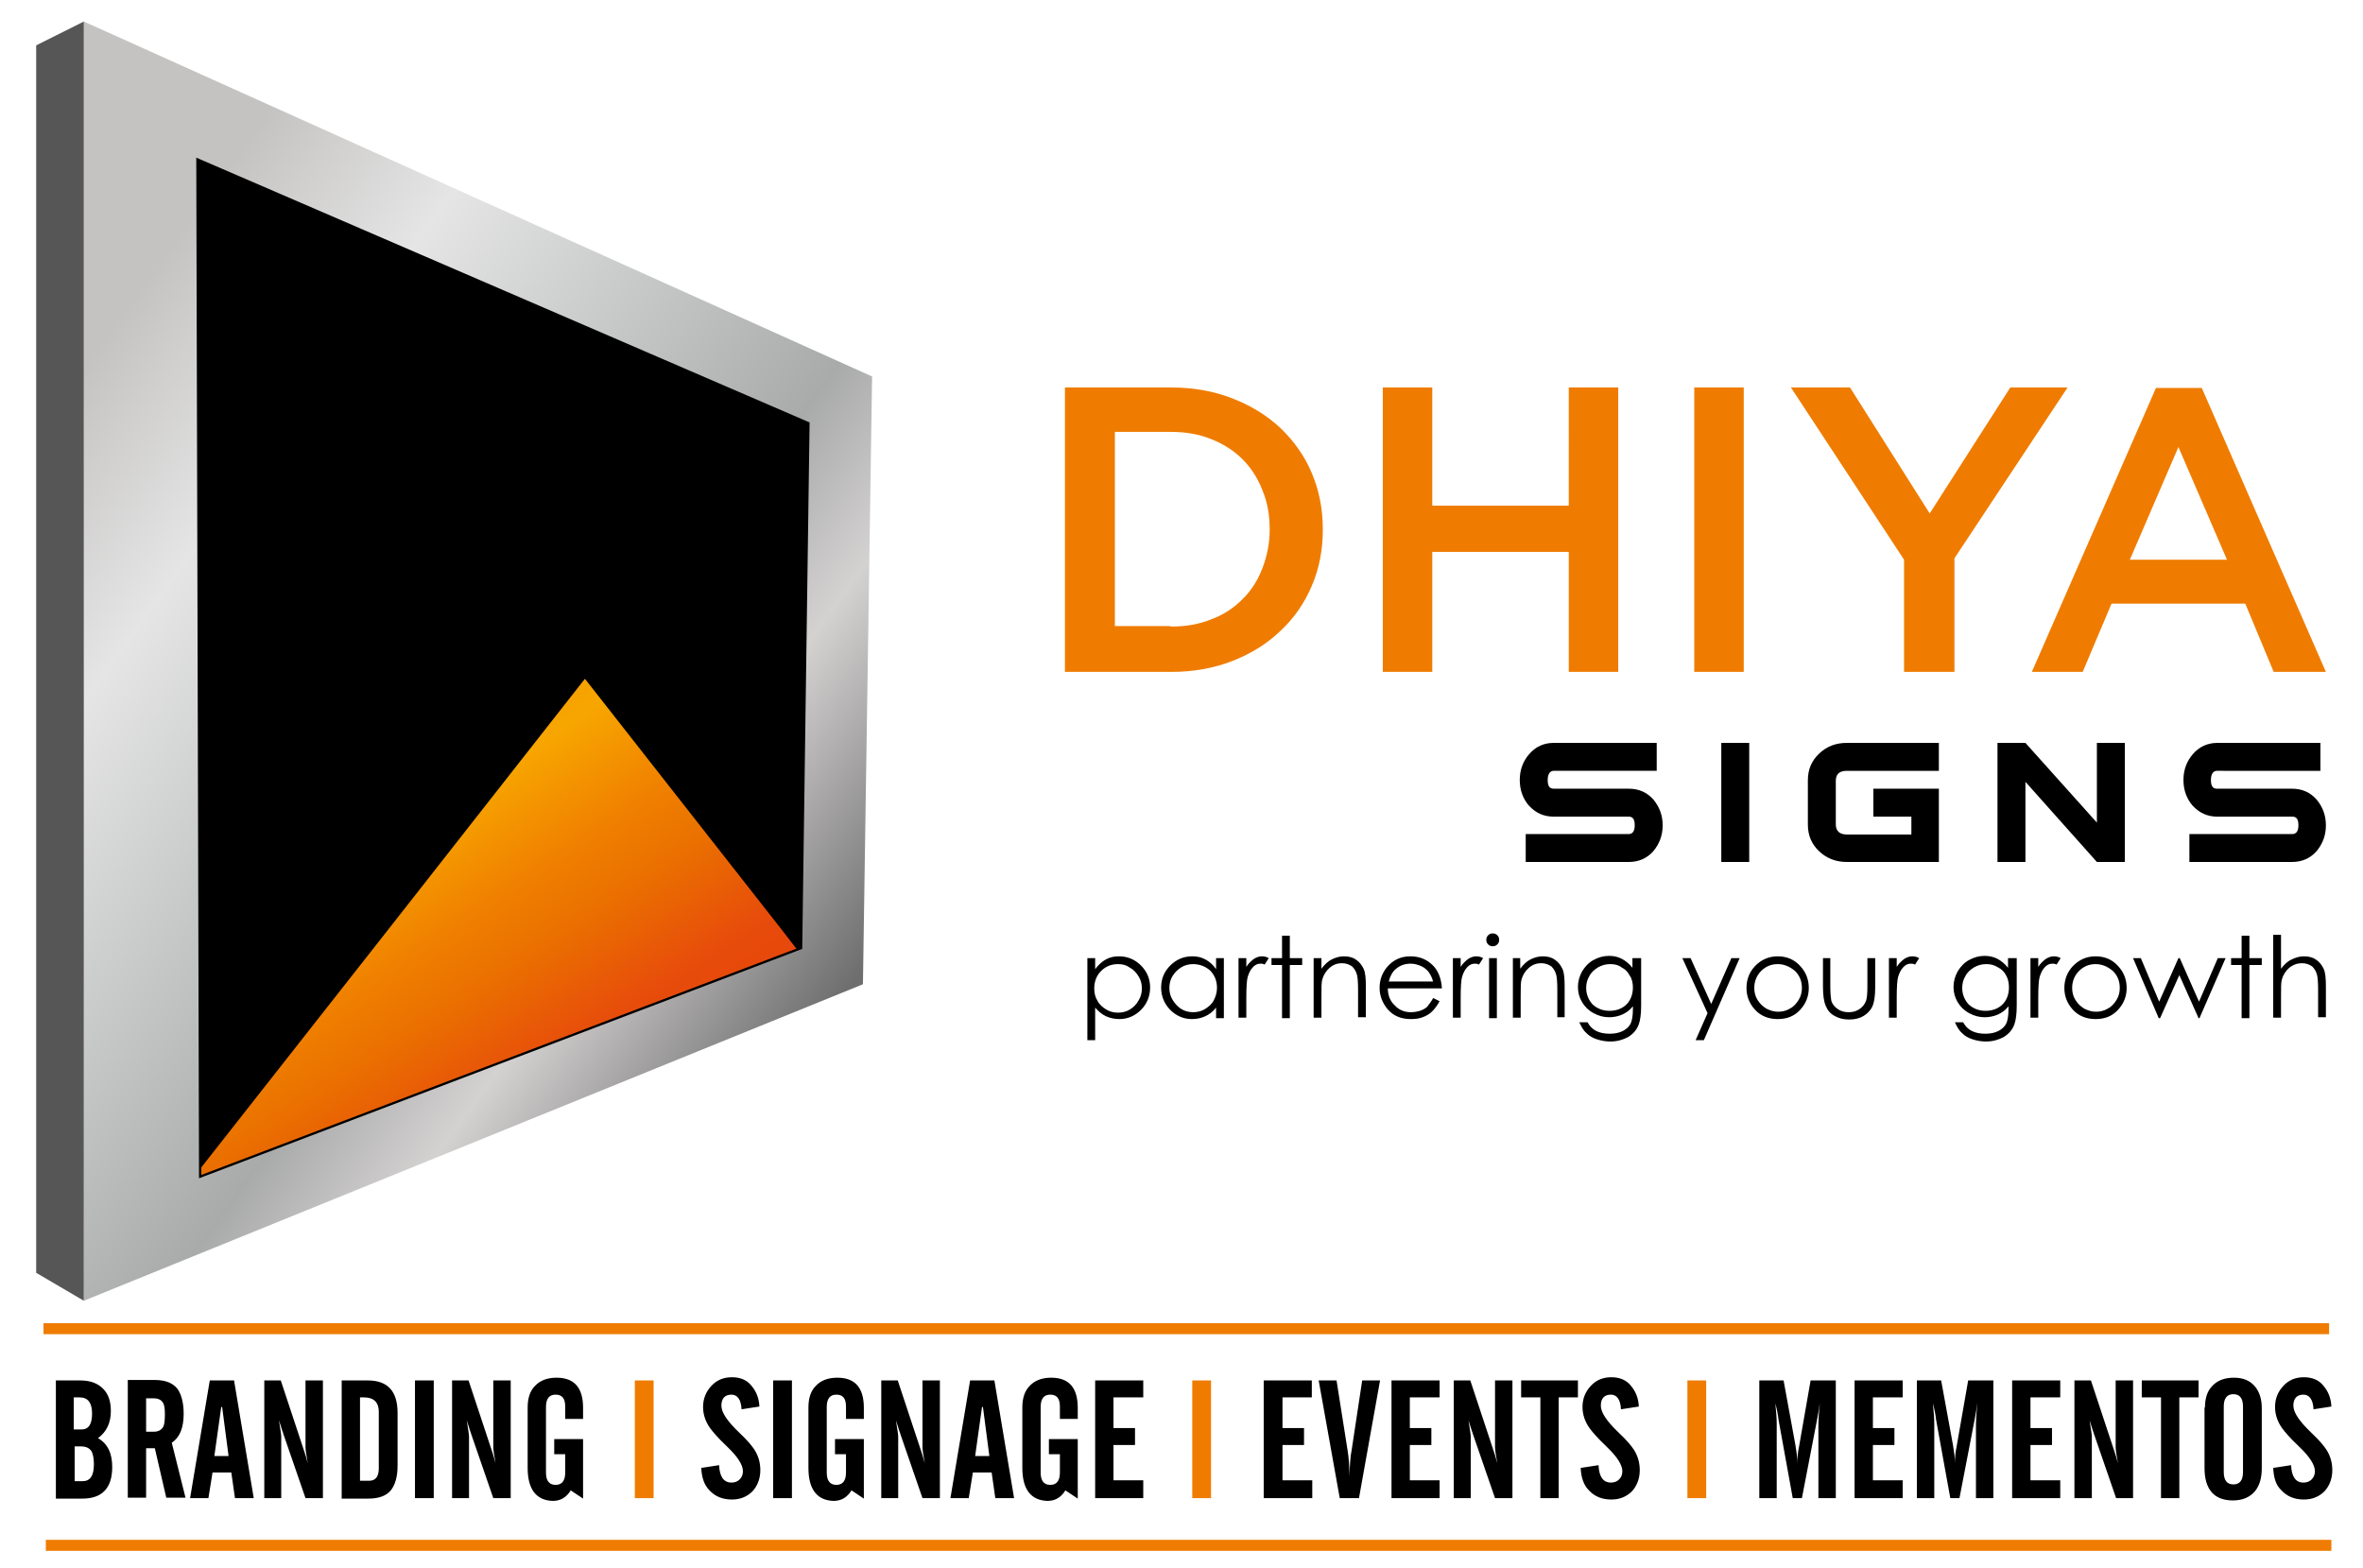 <?xml version="1.0" encoding="utf-8"?>
<!-- Generator: Adobe Illustrator 26.0.3, SVG Export Plug-In . SVG Version: 6.00 Build 0)  -->
<svg version="1.1" id="Layer_1" xmlns="http://www.w3.org/2000/svg" xmlns:xlink="http://www.w3.org/1999/xlink" x="0px" y="0px"
	 viewBox="0 0 515.9 342.3" style="enable-background:new 0 0 515.9 342.3;" xml:space="preserve">
<style type="text/css">
	.st0{fill:#EF7C00;}
	
		.st1{clip-path:url(#SVGID_00000150791334932542400810000008269895032557548420_);fill:url(#SVGID_00000027571298645837655050000015083161630999332758_);}
	.st2{fill-rule:evenodd;clip-rule:evenodd;}
	
		.st3{clip-path:url(#SVGID_00000106136891009758534150000014962345594463053984_);fill:url(#SVGID_00000108292284414893705440000008543855320156635530_);}
	.st4{fill-rule:evenodd;clip-rule:evenodd;fill:#575656;}
	.st5{fill:none;stroke:#000000;stroke-width:0.5;stroke-miterlimit:2.613;}
	.st6{fill-rule:evenodd;clip-rule:evenodd;fill:#EF7C00;}
</style>
<path d="M496.3,320.5l3.9-0.6c0.1,2.5,1,3.8,2.7,3.8c0.7,0,1.3-0.2,1.8-0.7c0.5-0.5,0.7-1.1,0.7-1.8c0-1.3-1.1-3.1-3.3-5.2l-0.4-0.4
	c-1.7-1.6-2.8-2.9-3.4-3.7c-1.1-1.5-1.6-3.1-1.6-4.7c0-1.8,0.6-3.3,1.8-4.6c1.2-1.3,2.7-1.9,4.5-1.9c1.8,0,3.3,0.6,4.3,1.9
	c1,1.2,1.6,2.6,1.7,4.5l-3.9,0.6c-0.1-2.1-0.9-3.2-2.2-3.2c-1.4,0-2.2,0.8-2.2,2.4c0,1.5,1.3,3.4,3.8,5.8c0.1,0.1,0.1,0.1,0.2,0.2
	c1.6,1.5,2.6,2.7,3.2,3.6c0.9,1.4,1.3,2.9,1.3,4.5c0,1.8-0.6,3.4-1.7,4.6c-1.2,1.2-2.7,1.8-4.5,1.8c-2.1,0-3.7-0.7-4.9-2
	C496.9,324.3,496.4,322.7,496.3,320.5 M481.4,307.3c0-2,0.5-3.6,1.6-4.7c1.1-1.2,2.7-1.8,4.7-1.8c2,0,3.5,0.6,4.6,1.9
	c1,1.2,1.5,2.8,1.5,4.7v13.2c0,2.1-0.5,3.8-1.5,5c-1.1,1.3-2.7,2-4.8,2c-4.1,0-6.2-2.4-6.2-7.1V307.3z M489.7,321.4v-14.3
	c0-1.8-0.7-2.7-2.1-2.7c-1.4,0-2.1,0.9-2.1,2.7v14.3c0,1.8,0.7,2.7,2.1,2.7C489,324.1,489.7,323.2,489.7,321.4z M467.6,305.1v-3.7
	H480v3.7h-4.2v22h-4v-22H467.6z M452.9,327.1v-25.7h3.6l5.1,15.4c0.2,0.6,0.5,1.5,0.8,2.7c-0.3-1.7-0.5-2.9-0.5-3.5v-14.6h3.8v25.7
	H462l-4.9-14.2c0,0,0,0,0-0.1l-0.1-0.2c-0.3-1-0.6-1.9-0.8-2.5c0.3,1.9,0.5,3.1,0.5,3.6v13.4H452.9z M439.3,327.1v-25.7h10.5v3.7
	h-6.5v6.7h4.7v3.7h-4.7v7.7h6.5v3.9H439.3z M418.5,327.1v-25.7h5.3l2.6,14.2c0.2,1.2,0.4,2.5,0.4,3.9c0-1.1,0.1-2.4,0.4-3.8
	l2.5-14.3h5.5v25.7h-3.8v-16.2c0-0.9,0.1-2.4,0.3-4.5c0,0-0.1,0.5-0.2,1.4c-0.1,0.7-0.3,1.5-0.4,2.2l-3.3,17.1h-2l-3.1-17.1
	c-0.1-0.9-0.3-2.1-0.7-3.6c0.2,1.9,0.3,3.4,0.3,4.5v16.2H418.5z M404.9,327.1v-25.7h10.5v3.7h-6.5v6.7h4.7v3.7h-4.7v7.7h6.5v3.9
	H404.9z M384.1,327.1v-25.7h5.3l2.6,14.2c0.2,1.2,0.4,2.5,0.4,3.9c0-1.1,0.1-2.4,0.4-3.8l2.5-14.3h5.5v25.7H397v-16.2
	c0-0.9,0.1-2.4,0.3-4.5c0,0-0.1,0.5-0.2,1.4c-0.1,0.7-0.3,1.5-0.4,2.2l-3.3,17.1h-2l-3.1-17.1c-0.1-0.9-0.3-2.1-0.7-3.6
	c0.2,1.9,0.3,3.4,0.3,4.5v16.2H384.1z M345.1,320.5l3.9-0.6c0.1,2.5,1,3.8,2.7,3.8c0.7,0,1.3-0.2,1.8-0.7c0.5-0.5,0.7-1.1,0.7-1.8
	c0-1.3-1.1-3.1-3.3-5.2l-0.4-0.4c-1.7-1.6-2.8-2.9-3.4-3.7c-1.1-1.5-1.6-3.1-1.6-4.7c0-1.8,0.6-3.3,1.8-4.6c1.2-1.3,2.7-1.9,4.5-1.9
	c1.8,0,3.3,0.6,4.3,1.9c1,1.2,1.6,2.6,1.7,4.5l-3.9,0.6c-0.1-2.1-0.9-3.2-2.2-3.2c-1.4,0-2.2,0.8-2.2,2.4c0,1.5,1.3,3.4,3.8,5.8
	c0.1,0.1,0.1,0.1,0.2,0.2c1.6,1.5,2.6,2.7,3.2,3.6c0.9,1.4,1.3,2.9,1.3,4.5c0,1.8-0.6,3.4-1.7,4.6c-1.2,1.2-2.7,1.8-4.5,1.8
	c-2.1,0-3.7-0.7-4.9-2C345.8,324.3,345.2,322.7,345.1,320.5z M332.1,305.1v-3.7h12.4v3.7h-4.2v22h-4v-22H332.1z M317.4,327.1v-25.7
	h3.6l5.1,15.4c0.2,0.6,0.5,1.5,0.8,2.7c-0.3-1.7-0.5-2.9-0.5-3.5v-14.6h3.8v25.7h-3.8l-4.9-14.2c0,0,0,0,0-0.1l-0.1-0.2
	c-0.3-1-0.6-1.9-0.8-2.5c0.3,1.9,0.5,3.1,0.5,3.6v13.4H317.4z M303.8,327.1v-25.7h10.5v3.7h-6.5v6.7h4.7v3.7h-4.7v7.7h6.5v3.9H303.8
	z M287.9,301.4h3.9l2.4,15.2c0.3,1.8,0.4,3.6,0.4,5.3v0.5c0.1-2.4,0.2-4.4,0.5-5.8l2.3-15.2h3.9l-4.6,25.7h-4.2L287.9,301.4z
	 M275.9,327.1v-25.7h10.5v3.7H280v6.7h4.7v3.7H280v7.7h6.5v3.9H275.9z M239.1,327.1v-25.7h10.5v3.7h-6.5v6.7h4.7v3.7h-4.7v7.7h6.5
	v3.9H239.1z M223.2,320.5v-13.2c0-2,0.5-3.6,1.6-4.7c1.1-1.2,2.7-1.8,4.7-1.8c3.9,0,5.8,2.2,5.8,6.6v2.4h-3.9v-2.7
	c0-1.8-0.7-2.6-2.1-2.6c-1.4,0-2.1,0.9-2.1,2.7v14.3c0,1.8,0.7,2.7,2.1,2.7c1.4,0,2.1-0.9,2.1-2.7v-4H229v-3.3h6.3v13l-2.7-1.8
	c-0.9,1.5-2.2,2.3-3.9,2.3C225.1,327.6,223.2,325.2,223.2,320.5z M212.9,317.9h3.1l-1.4-10.7h-0.2L212.9,317.9z M207.5,327.1
	l4.3-25.7h5.3l4.3,25.7h-4.1l-0.8-5.6h-4.1l-0.9,5.6H207.5z M192.4,327.1v-25.7h3.6l5.1,15.4c0.2,0.6,0.5,1.5,0.8,2.7
	c-0.3-1.7-0.5-2.9-0.5-3.5v-14.6h3.8v25.7h-3.8l-4.9-14.2c0,0,0,0,0-0.1l-0.1-0.2c-0.3-1-0.6-1.9-0.8-2.5c0.3,1.9,0.5,3.1,0.5,3.6
	v13.4H192.4z M176.5,320.5v-13.2c0-2,0.5-3.6,1.6-4.7c1.1-1.2,2.7-1.8,4.7-1.8c3.9,0,5.8,2.2,5.8,6.6v2.4h-3.9v-2.7
	c0-1.8-0.7-2.6-2.1-2.6c-1.4,0-2.1,0.9-2.1,2.7v14.3c0,1.8,0.7,2.7,2.1,2.7c1.4,0,2.1-0.9,2.1-2.7v-4h-2.4v-3.3h6.3v13l-2.7-1.8
	c-0.9,1.5-2.2,2.3-3.9,2.3C178.4,327.6,176.5,325.2,176.5,320.5z M168.8,327.1v-25.7h4.1v25.7H168.8z M153.1,320.5l3.9-0.6
	c0.1,2.5,1,3.8,2.7,3.8c0.7,0,1.3-0.2,1.8-0.7c0.5-0.5,0.7-1.1,0.7-1.8c0-1.3-1.1-3.1-3.3-5.2l-0.4-0.4c-1.7-1.6-2.8-2.9-3.4-3.7
	c-1.1-1.5-1.6-3.1-1.6-4.7c0-1.8,0.6-3.3,1.8-4.6c1.2-1.3,2.7-1.9,4.5-1.9c1.8,0,3.3,0.6,4.3,1.9c1,1.2,1.6,2.6,1.7,4.5l-3.9,0.6
	c-0.1-2.1-0.9-3.2-2.2-3.2c-1.4,0-2.2,0.8-2.2,2.4c0,1.5,1.3,3.4,3.8,5.8c0.1,0.1,0.1,0.1,0.2,0.2c1.6,1.5,2.6,2.7,3.2,3.6
	c0.9,1.4,1.3,2.9,1.3,4.5c0,1.8-0.6,3.4-1.7,4.6c-1.2,1.2-2.7,1.8-4.5,1.8c-2.1,0-3.7-0.7-4.9-2
	C153.8,324.3,153.2,322.7,153.1,320.5z M115.2,320.5v-13.2c0-2,0.5-3.6,1.6-4.7c1.1-1.2,2.7-1.8,4.7-1.8c3.9,0,5.8,2.2,5.8,6.6v2.4
	h-3.9v-2.7c0-1.8-0.7-2.6-2.1-2.6c-1.4,0-2.1,0.9-2.1,2.7v14.3c0,1.8,0.7,2.7,2.1,2.7c1.4,0,2.1-0.9,2.1-2.7v-4h-2.4v-3.3h6.3v13
	l-2.7-1.8c-0.9,1.5-2.2,2.3-3.9,2.3C117.1,327.6,115.2,325.2,115.2,320.5z M98.7,327.1v-25.7h3.6l5.1,15.4c0.2,0.6,0.5,1.5,0.8,2.7
	c-0.3-1.7-0.5-2.9-0.5-3.5v-14.6h3.8v25.7h-3.8l-4.9-14.2c0,0,0,0,0-0.1l-0.1-0.2c-0.3-1-0.6-1.9-0.8-2.5c0.3,1.9,0.5,3.1,0.5,3.6
	v13.4H98.7z M90.6,327.1v-25.7h4.1v25.7H90.6z M74.6,327.1v-25.7h5.7c4.4,0,6.5,2.4,6.5,7.1v11.5c0,2.4-0.5,4.1-1.4,5.3
	c-1,1.3-2.7,1.9-5,1.9H74.6z M78.6,323.3h2c1.4,0,2.1-0.9,2.1-2.7v-12.4c0-2-1.1-3.1-3.2-3.1h-0.9V323.3z M57.7,327.1v-25.7h3.6
	l5.1,15.4c0.2,0.6,0.5,1.5,0.8,2.7c-0.3-1.7-0.5-2.9-0.5-3.5v-14.6h3.8v25.7h-3.8l-4.9-14.2c0,0,0,0,0-0.1l-0.1-0.2
	c-0.3-1-0.6-1.9-0.8-2.5c0.3,1.9,0.5,3.1,0.5,3.6v13.4H57.7z M46.8,317.9h3.1l-1.4-10.7h-0.2L46.8,317.9z M41.5,327.1l4.3-25.7h5.3
	l4.3,25.7h-4.1l-0.8-5.6h-4.1l-0.9,5.6H41.5z M31.9,316.2v10.8h-4v-25.7h5.9c2.4,0,4,0.7,5,2c0.8,1.2,1.3,3,1.3,5.4
	c0,3.1-0.9,5.2-2.6,6.3l3,12h-4.2l-2.5-10.8H31.9z M31.9,305.1v7.5h1.6c1.1,0,1.8-0.4,2.2-1.2c0.2-0.5,0.3-1.4,0.3-2.6
	c0-1.2-0.1-2-0.4-2.5c-0.4-0.7-1.1-1-2.2-1H31.9z M12.2,327.1v-25.7h5.3c2.2,0,3.8,0.6,5,1.8c1.2,1.2,1.7,2.8,1.7,4.9
	c0,2.5-0.9,4.5-2.8,5.9c2.1,1.2,3.1,3.3,3.1,6.3c0,4.6-2.2,6.9-6.5,6.9H12.2z M16.2,323.4H18c1.7,0,2.5-1.2,2.5-3.7
	c0-1.3-0.2-2.2-0.5-2.8c-0.5-0.8-1.3-1.1-2.4-1.1h-1.3V323.4z M16.2,312.1h1.6c1.6,0,2.3-1.2,2.3-3.5c0-2.3-0.9-3.5-2.7-3.5h-1.3
	V312.1z"/>
<path class="st0" d="M368.4,327.1v-25.7h4.1v25.7H368.4z M260.3,327.1v-25.7h4.1v25.7H260.3z M138.6,327.1v-25.7h4.1v25.7H138.6z"/>
<g>
	<defs>
		<polygon id="SVGID_1_" points="18.3,4.7 190.4,82.2 188.4,214.9 18.3,284 		"/>
	</defs>
	<clipPath id="SVGID_00000028286332044001854970000016091709985694785193_">
		<use xlink:href="#SVGID_1_"  style="overflow:visible;"/>
	</clipPath>
	
		<linearGradient id="SVGID_00000063604391041528189660000014950229436081025456_" gradientUnits="userSpaceOnUse" x1="191.472" y1="207.542" x2="17.282" y2="81.242">
		<stop  offset="0" style="stop-color:#6E6E6E"/>
		<stop  offset="0.24" style="stop-color:#D4D1D1"/>
		<stop  offset="0.38" style="stop-color:#A9AAAA"/>
		<stop  offset="0.62" style="stop-color:#CBCCCC"/>
		<stop  offset="0.8" style="stop-color:#E5E5E5"/>
		<stop  offset="1" style="stop-color:#C5C3C2"/>
	</linearGradient>
	
		<rect x="18.3" y="4.7" style="clip-path:url(#SVGID_00000028286332044001854970000016091709985694785193_);fill:url(#SVGID_00000063604391041528189660000014950229436081025456_);" width="172.1" height="279.3"/>
</g>
<polygon class="st2" points="43.1,34.8 43.7,256.9 174.9,207 176.5,92.4 "/>
<g>
	<defs>
		<polygon id="SVGID_00000155107888619538150520000011163905431741360795_" points="127.7,148.2 170.6,202.9 174,207.3 43.7,256.9 
			43.7,255.2 84.8,202.9 		"/>
	</defs>
	<clipPath id="SVGID_00000127028003452534444260000008205184743685331612_">
		<use xlink:href="#SVGID_00000155107888619538150520000011163905431741360795_"  style="overflow:visible;"/>
	</clipPath>
	
		<linearGradient id="SVGID_00000091008109241656886990000005830127462777485491_" gradientUnits="userSpaceOnUse" x1="78.431" y1="156.655" x2="151.141" y2="266.275">
		<stop  offset="0" style="stop-color:#F39100"/>
		<stop  offset="0.2" style="stop-color:#F7A600"/>
		<stop  offset="0.37" style="stop-color:#F08100"/>
		<stop  offset="0.48" style="stop-color:#EA7000"/>
		<stop  offset="0.65" style="stop-color:#E74C0B"/>
		<stop  offset="1" style="stop-color:#E6340D"/>
	</linearGradient>
	
		<rect x="43.7" y="148.2" style="clip-path:url(#SVGID_00000127028003452534444260000008205184743685331612_);fill:url(#SVGID_00000091008109241656886990000005830127462777485491_);" width="130.3" height="108.6"/>
</g>
<path class="st0" d="M486.2,122.2l-10.6-24.6L465,122.2H486.2z M415.7,122.2L391,84.6h12.9l17.4,27.5l17.6-27.5h12.5l-24.7,37.3
	v24.8h-11V122.2z M369.9,84.6h10.8v7.3v8v39.9v6.9h-10.8v-6.9v-32.5v-7.8V84.6z M301.9,84.6h10.8v25.8h29.8V84.6h10.8v62.1h-10.8
	v-26.2h-29.8v26.2h-10.8V84.6z M255.6,136.8c3.3,0,6.2-0.5,8.9-1.6c2.7-1,4.9-2.5,6.8-4.4c1.9-1.9,3.3-4.1,4.3-6.7
	c1-2.6,1.6-5.4,1.6-8.4v-0.2c0-3-0.5-5.9-1.6-8.5c-1-2.6-2.5-4.9-4.3-6.7c-1.9-1.9-4.1-3.3-6.8-4.4c-2.7-1.1-5.6-1.6-8.9-1.6h-12.2
	v42.4H255.6z M232.5,84.6h23.2c4.9,0,9.3,0.8,13.4,2.4c4.1,1.6,7.5,3.7,10.5,6.5c2.9,2.8,5.2,6,6.8,9.8c1.6,3.8,2.4,7.8,2.4,12.2
	v0.2c0,4.4-0.8,8.5-2.4,12.2c-1.6,3.8-3.9,7.1-6.8,9.8c-2.9,2.8-6.4,5-10.5,6.6c-4.1,1.6-8.5,2.4-13.4,2.4h-23.2V84.6z M470.7,84.7
	h10l27.1,62h-11.4l-6.2-14.9H461l-6.3,14.9h-11.1L470.7,84.7z"/>
<polygon class="st4" points="18.3,4.7 7.9,9.9 7.9,277.9 18.3,284 "/>
<polygon class="st5" points="43.1,34.8 43.7,256.9 174.9,207 176.5,92.4 "/>
<path d="M507.8,180.2c0,2.2-0.7,4-2,5.6c-1.4,1.6-3.2,2.4-5.4,2.4H478v-6.1h22.5c0.8,0,1.3-0.6,1.3-1.9c0-1.3-0.4-1.9-1.3-1.9h-16.4
	c-2.2,0-3.9-0.8-5.4-2.4c-1.3-1.5-2-3.4-2-5.6c0-2.2,0.7-4.1,2.1-5.7c1.4-1.6,3.2-2.4,5.3-2.4h22.5v6.1H484c-0.8,0-1.3,0.7-1.3,2
	c0,1.3,0.4,1.9,1.3,1.9h16.4c2.2,0,4,0.8,5.4,2.4C507.1,176.2,507.8,178,507.8,180.2 M463.9,188.2h-6.1l-15.6-17.5v17.5h-6.1v-26
	h6.1l15.6,17.4v-17.4h6.1V188.2z M423.3,188.2h-20.1c-2.4,0-4.4-0.8-6-2.3c-1.7-1.6-2.5-3.5-2.5-5.9v-9.6c0-2.4,0.8-4.3,2.5-5.9
	c1.7-1.6,3.7-2.3,6-2.3h20.1v6.1h-20.1c-1.6,0-2.4,0.7-2.4,2.2v9.5c0,1.4,0.8,2.2,2.4,2.2h14.1v-3.9H409v-6.1h14.3V188.2z
	 M381.9,188.2h-6.1v-26h6.1V188.2z M363,180.2c0,2.2-0.7,4-2,5.6c-1.4,1.6-3.2,2.4-5.4,2.4h-22.5v-6.1h22.5c0.8,0,1.3-0.6,1.3-1.9
	c0-1.3-0.4-1.9-1.3-1.9h-16.4c-2.2,0-3.9-0.8-5.4-2.4c-1.3-1.5-2-3.4-2-5.6c0-2.2,0.7-4.1,2.1-5.7c1.4-1.6,3.2-2.4,5.3-2.4h22.5v6.1
	h-22.5c-0.8,0-1.3,0.7-1.3,2c0,1.3,0.4,1.9,1.3,1.9h16.4c2.2,0,4,0.8,5.4,2.4C362.3,176.2,363,178,363,180.2z"/>
<path d="M367.3,209.2h1.8l4.5,10l4.4-10h1.8l-7.8,17.9h-1.8l2.6-5.9L367.3,209.2z M496.3,204.1h1.7v7.4c0.7-0.9,1.4-1.6,2.3-2
	c0.8-0.4,1.7-0.7,2.7-0.7c1,0,1.9,0.2,2.6,0.7c0.8,0.5,1.3,1.2,1.7,2c0.4,0.8,0.5,2.2,0.5,3.9v6.7h-1.7V216c0-1.5-0.1-2.5-0.2-3
	c-0.2-0.9-0.6-1.5-1.1-2c-0.6-0.4-1.3-0.7-2.2-0.7c-1,0-1.9,0.3-2.8,1c-0.8,0.7-1.3,1.5-1.6,2.5c-0.2,0.6-0.2,1.8-0.2,3.6v4.8h-1.7
	V204.1z M489.4,204.3h1.7v4.9h2.7v1.5h-2.7v11.6h-1.7v-11.6h-2.3v-1.5h2.3V204.3z M465.7,209.2h1.7l4,9.5l4.2-9.5h0.3l4.2,9.5
	l4.1-9.5h1.7l-5.7,13.1H480l-4.2-9.4l-4.2,9.4h-0.3L465.7,209.2z M457.5,210.5c-1.4,0-2.6,0.5-3.6,1.5c-1,1-1.5,2.3-1.5,3.7
	c0,0.9,0.2,1.8,0.7,2.6c0.5,0.8,1.1,1.4,1.9,1.9c0.8,0.4,1.6,0.7,2.6,0.7c0.9,0,1.8-0.2,2.6-0.7c0.8-0.4,1.4-1.1,1.9-1.9
	c0.5-0.8,0.7-1.7,0.7-2.6c0-1.5-0.5-2.7-1.5-3.7C460.1,211,458.9,210.5,457.5,210.5z M457.5,208.8c2,0,3.7,0.7,5,2.2
	c1.2,1.3,1.8,2.9,1.8,4.7c0,1.8-0.6,3.4-1.9,4.8c-1.3,1.4-2.9,2-4.9,2c-2,0-3.7-0.7-4.9-2c-1.3-1.4-1.9-3-1.9-4.8
	c0-1.8,0.6-3.4,1.8-4.7C453.8,209.6,455.5,208.8,457.5,208.8z M443.3,209.2h1.7v1.9c0.5-0.8,1.1-1.3,1.6-1.7
	c0.6-0.4,1.2-0.6,1.8-0.6c0.5,0,1,0.1,1.5,0.4l-0.9,1.4c-0.4-0.2-0.6-0.2-0.9-0.2c-0.6,0-1.1,0.2-1.6,0.7c-0.5,0.5-0.9,1.2-1.2,2.2
	c-0.2,0.7-0.3,2.3-0.3,4.5v4.4h-1.7V209.2z M433.7,210.5c-1,0-1.8,0.2-2.7,0.7c-0.8,0.5-1.5,1.1-1.9,1.9c-0.5,0.8-0.7,1.7-0.7,2.6
	c0,1.4,0.5,2.6,1.4,3.6c1,0.9,2.2,1.4,3.7,1.4c1.5,0,2.8-0.5,3.7-1.4c0.9-0.9,1.4-2.2,1.4-3.7c0-1-0.2-1.9-0.6-2.6
	c-0.4-0.8-1-1.4-1.8-1.8C435.4,210.7,434.6,210.5,433.7,210.5z M438.6,209.2h1.7v10.4c0,1.8-0.2,3.2-0.5,4c-0.4,1.2-1.2,2.1-2.3,2.8
	c-1.1,0.6-2.4,1-3.9,1c-1.1,0-2.1-0.2-3-0.5c-0.9-0.3-1.6-0.7-2.2-1.3c-0.6-0.5-1.1-1.3-1.6-2.4h1.8c0.5,0.9,1.1,1.5,1.9,1.9
	c0.8,0.4,1.8,0.6,2.9,0.6c1.2,0,2.1-0.2,2.9-0.6c0.8-0.4,1.4-1,1.7-1.6c0.3-0.6,0.5-1.7,0.5-3.1v-0.7c-0.6,0.8-1.4,1.4-2.3,1.8
	c-0.9,0.4-1.9,0.6-2.9,0.6c-1.2,0-2.3-0.3-3.4-0.9c-1.1-0.6-1.9-1.4-2.5-2.4c-0.6-1-0.9-2.1-0.9-3.3c0-1.2,0.3-2.3,0.9-3.4
	c0.6-1,1.4-1.9,2.5-2.5c1.1-0.6,2.2-0.9,3.4-0.9c1,0,1.9,0.2,2.7,0.6c0.8,0.4,1.7,1.1,2.4,2V209.2z M412.4,209.2h1.7v1.9
	c0.5-0.8,1.1-1.3,1.6-1.7c0.6-0.4,1.2-0.6,1.8-0.6c0.5,0,1,0.1,1.5,0.4l-0.9,1.4c-0.4-0.2-0.7-0.2-0.9-0.2c-0.6,0-1.1,0.2-1.6,0.7
	c-0.5,0.5-0.9,1.2-1.2,2.2c-0.2,0.7-0.3,2.3-0.3,4.5v4.4h-1.7V209.2z M397.9,209.2h1.7v6.1c0,1.5,0.1,2.5,0.2,3.1
	c0.2,0.8,0.7,1.4,1.4,1.9c0.7,0.5,1.5,0.7,2.4,0.7c0.9,0,1.7-0.2,2.4-0.7c0.7-0.5,1.1-1,1.4-1.8c0.2-0.5,0.3-1.6,0.3-3.2v-6.1h1.7
	v6.4c0,1.8-0.2,3.2-0.6,4.1c-0.4,0.9-1.1,1.6-1.9,2.1c-0.8,0.5-1.9,0.8-3.2,0.8c-1.3,0-2.3-0.3-3.2-0.8c-0.9-0.5-1.5-1.2-1.9-2.2
	c-0.4-0.9-0.6-2.3-0.6-4.2V209.2z M388.1,210.5c-1.4,0-2.6,0.5-3.6,1.5c-1,1-1.5,2.3-1.5,3.7c0,0.9,0.2,1.8,0.7,2.6
	c0.5,0.8,1.1,1.4,1.9,1.9c0.8,0.4,1.6,0.7,2.6,0.7c0.9,0,1.8-0.2,2.6-0.7c0.8-0.4,1.4-1.1,1.9-1.9c0.5-0.8,0.7-1.7,0.7-2.6
	c0-1.5-0.5-2.7-1.5-3.7C390.7,211,389.5,210.5,388.1,210.5z M388.1,208.8c2,0,3.7,0.7,5,2.2c1.2,1.3,1.8,2.9,1.8,4.7
	c0,1.8-0.6,3.4-1.9,4.8c-1.3,1.4-2.9,2-4.9,2c-2,0-3.7-0.7-4.9-2c-1.3-1.4-1.9-3-1.9-4.8c0-1.8,0.6-3.4,1.8-4.7
	C384.4,209.6,386.1,208.8,388.1,208.8z M351.6,210.5c-1,0-1.8,0.2-2.7,0.7c-0.8,0.5-1.5,1.1-1.9,1.9c-0.5,0.8-0.7,1.7-0.7,2.6
	c0,1.4,0.5,2.6,1.4,3.6c1,0.9,2.2,1.4,3.7,1.4c1.5,0,2.8-0.5,3.7-1.4c0.9-0.9,1.4-2.2,1.4-3.7c0-1-0.2-1.9-0.7-2.6
	c-0.4-0.8-1-1.4-1.8-1.8C353.4,210.7,352.5,210.5,351.6,210.5z M356.6,209.2h1.7v10.4c0,1.8-0.2,3.2-0.5,4c-0.4,1.2-1.2,2.1-2.3,2.8
	c-1.1,0.6-2.4,1-3.9,1c-1.1,0-2.1-0.2-3-0.5c-0.9-0.3-1.6-0.7-2.2-1.3c-0.6-0.5-1.1-1.3-1.6-2.4h1.8c0.5,0.9,1.1,1.5,1.9,1.9
	c0.8,0.4,1.8,0.6,2.9,0.6c1.2,0,2.1-0.2,2.9-0.6c0.8-0.4,1.4-1,1.7-1.6c0.3-0.6,0.5-1.7,0.5-3.1v-0.7c-0.6,0.8-1.4,1.4-2.3,1.8
	c-0.9,0.4-1.9,0.6-2.9,0.6c-1.2,0-2.3-0.3-3.4-0.9c-1.1-0.6-1.9-1.4-2.5-2.4c-0.6-1-0.9-2.1-0.9-3.3c0-1.2,0.3-2.3,0.9-3.4
	c0.6-1,1.4-1.9,2.5-2.5c1.1-0.6,2.2-0.9,3.4-0.9c1,0,1.9,0.2,2.7,0.6c0.8,0.4,1.7,1.1,2.4,2V209.2z M330.2,209.2h1.7v2.3
	c0.7-0.9,1.4-1.6,2.2-2c0.8-0.4,1.7-0.7,2.7-0.7c1,0,1.9,0.2,2.6,0.7c0.8,0.5,1.3,1.2,1.7,2c0.4,0.8,0.5,2.2,0.5,3.9v6.7H340V216
	c0-1.5-0.1-2.5-0.2-3c-0.2-0.9-0.6-1.5-1.1-2c-0.6-0.4-1.3-0.7-2.2-0.7c-1,0-1.9,0.3-2.7,1c-0.8,0.7-1.3,1.5-1.6,2.5
	c-0.2,0.6-0.2,1.8-0.2,3.6v4.8h-1.7V209.2z M325.1,209.2h1.7v13.1h-1.7V209.2z M325.9,203.8c0.4,0,0.7,0.1,1,0.4
	c0.3,0.3,0.4,0.6,0.4,1c0,0.4-0.1,0.7-0.4,1c-0.3,0.3-0.6,0.4-1,0.4c-0.4,0-0.7-0.1-1-0.4c-0.3-0.3-0.4-0.6-0.4-1
	c0-0.4,0.1-0.7,0.4-1C325.2,203.9,325.5,203.8,325.9,203.8z M317.2,209.2h1.7v1.9c0.5-0.8,1.1-1.3,1.6-1.7c0.6-0.4,1.2-0.6,1.8-0.6
	c0.5,0,1,0.1,1.5,0.4l-0.9,1.4c-0.4-0.2-0.6-0.2-0.9-0.2c-0.6,0-1.1,0.2-1.6,0.7c-0.5,0.5-0.9,1.2-1.2,2.2c-0.2,0.7-0.3,2.3-0.3,4.5
	v4.4h-1.7V209.2z M312.9,214.4c-0.2-0.9-0.6-1.6-1-2.2c-0.4-0.5-1-1-1.7-1.3c-0.7-0.3-1.5-0.5-2.2-0.5c-1.3,0-2.4,0.4-3.3,1.2
	c-0.7,0.6-1.2,1.5-1.5,2.7H312.9z M312.9,217.9l1.4,0.7c-0.5,0.9-1,1.6-1.6,2.2c-0.6,0.6-1.3,1-2.1,1.3c-0.8,0.3-1.6,0.4-2.6,0.4
	c-2.1,0-3.8-0.7-5-2.1c-1.2-1.4-1.8-3-1.8-4.7c0-1.7,0.5-3.1,1.5-4.4c1.3-1.6,3-2.5,5.2-2.5c2.2,0,4,0.8,5.4,2.5
	c0.9,1.2,1.4,2.7,1.5,4.5h-11.8c0,1.5,0.5,2.8,1.5,3.7c0.9,1,2.1,1.5,3.5,1.5c0.7,0,1.3-0.1,2-0.3c0.6-0.2,1.2-0.5,1.6-0.9
	C311.9,219.4,312.4,218.8,312.9,217.9z M286.8,209.2h1.7v2.3c0.7-0.9,1.4-1.6,2.2-2c0.8-0.4,1.7-0.7,2.7-0.7c1,0,1.9,0.2,2.6,0.7
	c0.8,0.5,1.3,1.2,1.7,2c0.4,0.8,0.5,2.2,0.5,3.9v6.7h-1.7V216c0-1.5-0.1-2.5-0.2-3c-0.2-0.9-0.6-1.5-1.1-2c-0.6-0.4-1.3-0.7-2.2-0.7
	c-1,0-1.9,0.3-2.7,1c-0.8,0.7-1.3,1.5-1.6,2.5c-0.2,0.6-0.2,1.8-0.2,3.6v4.8h-1.7V209.2z M279.9,204.3h1.7v4.9h2.7v1.5h-2.7v11.6
	h-1.7v-11.6h-2.3v-1.5h2.3V204.3z M270.4,209.2h1.7v1.9c0.5-0.8,1.1-1.3,1.6-1.7c0.6-0.4,1.2-0.6,1.8-0.6c0.5,0,1,0.1,1.5,0.4
	l-0.9,1.4c-0.4-0.2-0.6-0.2-0.9-0.2c-0.6,0-1.1,0.2-1.6,0.7c-0.5,0.5-0.9,1.2-1.2,2.2c-0.2,0.7-0.3,2.3-0.3,4.5v4.4h-1.7V209.2z
	 M260.5,210.5c-0.9,0-1.8,0.2-2.6,0.7c-0.8,0.5-1.4,1.1-1.9,1.9c-0.5,0.8-0.7,1.7-0.7,2.6c0,0.9,0.2,1.8,0.7,2.6
	c0.5,0.8,1.1,1.5,1.9,2c0.8,0.5,1.7,0.7,2.6,0.7c0.9,0,1.8-0.2,2.6-0.7c0.8-0.5,1.5-1.1,1.9-1.9c0.4-0.8,0.7-1.7,0.7-2.7
	c0-1.5-0.5-2.8-1.5-3.8C263.2,211,261.9,210.5,260.5,210.5z M267.2,209.2v13.1h-1.7V220c-0.7,0.9-1.5,1.5-2.4,1.9
	c-0.9,0.4-1.8,0.6-2.9,0.6c-1.8,0-3.4-0.7-4.7-2c-1.3-1.3-2-3-2-4.9c0-1.9,0.7-3.5,2-4.8c1.3-1.3,2.9-2,4.8-2c1.1,0,2,0.2,2.9,0.7
	c0.9,0.5,1.6,1.1,2.3,2.1v-2.4H267.2z M244.1,210.5c-1.5,0-2.7,0.5-3.7,1.5c-1,1-1.5,2.3-1.5,3.8c0,1,0.2,1.9,0.7,2.7
	c0.4,0.8,1.1,1.4,1.9,1.9c0.8,0.5,1.7,0.7,2.6,0.7c0.9,0,1.8-0.2,2.6-0.7c0.8-0.5,1.4-1.1,1.9-2c0.5-0.8,0.7-1.7,0.7-2.6
	c0-0.9-0.2-1.8-0.7-2.6c-0.5-0.8-1.1-1.5-1.9-1.9C245.9,210.7,245.1,210.5,244.1,210.5z M237.4,209.2h1.7v2.4
	c0.7-0.9,1.4-1.6,2.3-2.1c0.9-0.5,1.8-0.7,2.9-0.7c1.9,0,3.5,0.7,4.8,2c1.3,1.3,2,2.9,2,4.8c0,1.9-0.7,3.6-2,4.9
	c-1.3,1.3-2.9,2-4.7,2c-1,0-2-0.2-2.9-0.6c-0.9-0.4-1.7-1.1-2.4-1.9v7.1h-1.7V209.2z"/>
<rect x="9.5" y="288.9" class="st6" width="499" height="2.4"/>
<rect x="10" y="336.2" class="st6" width="499" height="2.4"/>
</svg>

